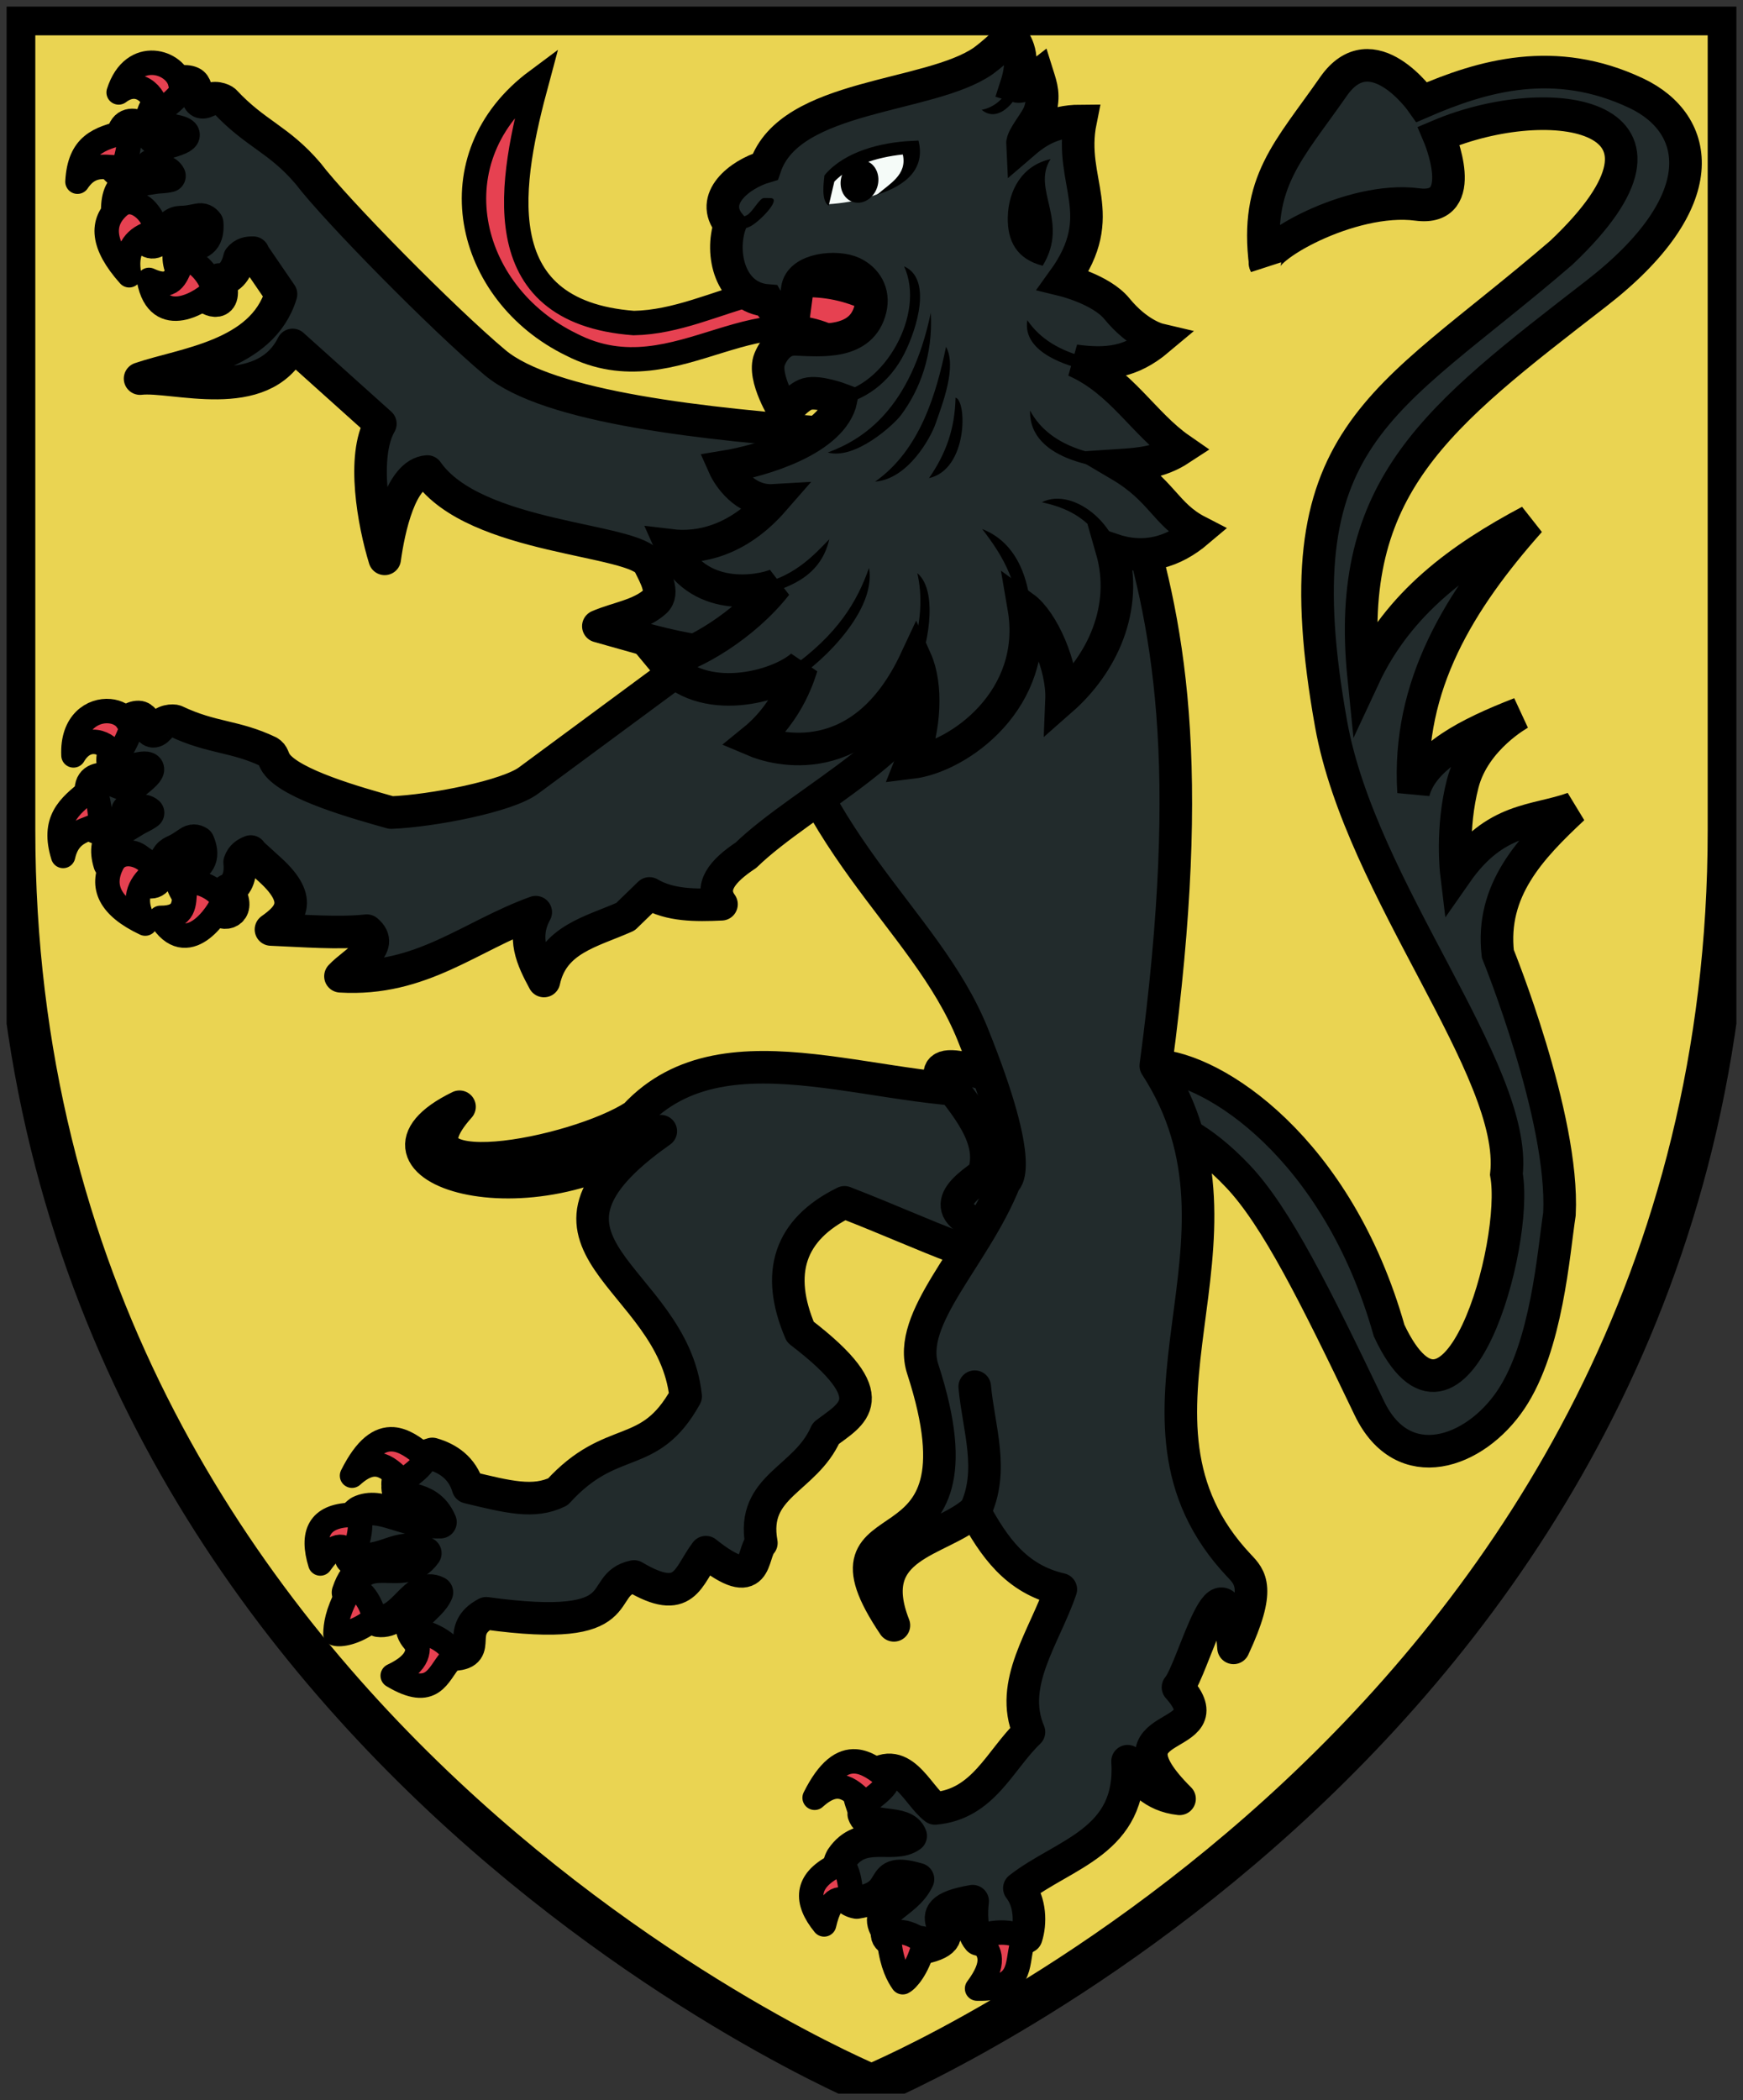 <svg width="132" height="159" viewBox="0 0 132 159" fill="none" xmlns="http://www.w3.org/2000/svg">
<rect x="0" y="0" width="132" height="159" fill="#333333" stroke="none"/>
<g clip-path="url(#clip0_176_1141)">
<path fill-rule="evenodd" clip-rule="evenodd" d="M66 157.877C66 157.877 130.926 131.043 130.926 62.846V1.075H1.074V62.846C1.074 131.043 66 157.877 66 157.877Z" fill="#EAD452" stroke="black" stroke-width="3.2"/>
<path fill-rule="evenodd" clip-rule="evenodd" d="M88.261 85.317C88.614 85.231 90.869 86.004 93.761 89.062C96.652 92.121 99.595 98.037 103.702 106.607C106.25 111.924 111.7 110.029 114.429 105.954C117.159 101.879 117.651 94.837 118.1 91.907C118.467 84.573 113.432 72.207 113.432 72.207C112.885 67.393 115.883 64.232 119.137 61.191C116.192 62.237 113.253 61.855 110.295 66.093C110.295 66.093 109.887 62.726 110.777 59.306C111.668 55.886 115.122 54.008 115.122 54.008C111.123 55.564 107.727 57.317 107.052 59.964C106.549 51.906 110.53 45.443 115.847 39.456C110.609 42.244 105.909 45.624 103.275 51.279C101.802 36.8 108.859 31.535 120.877 22.23C129.897 15.246 128.823 9.378 123.922 7.058C117.748 4.136 112.28 5.734 107.68 7.729C107.68 7.729 103.907 2.353 100.985 6.551C97.597 11.42 95.022 13.768 95.824 20.007C95.226 18.91 102.255 14.813 107.33 15.48C111.416 16.017 108.969 10.274 108.969 10.274C117.399 6.697 129.448 8.533 118.233 19.14C104.673 30.82 96.84 32.753 100.809 54.832C103.063 67.372 114.949 81.033 114.083 88.902C115.025 94.198 110.202 111.365 105.202 100.737C101.28 86.884 91.936 80.878 87.524 80.671L88.261 85.317Z" fill="#222B2C" stroke="black" stroke-width="2.468"/>
<path fill-rule="evenodd" clip-rule="evenodd" d="M11.876 8.059C11.592 8.407 11.02 9.487 12.737 9.803C13.635 9.969 14.864 10.184 12.657 10.793C11.775 10.899 11.348 9.943 10.754 9.659C10.294 9.475 9.66 9.222 9.369 9.932C9.202 11.238 9.01 12.157 8.81 12.78C9.628 13.554 10.338 14.286 11.438 12.547C11.993 12.764 12.645 12.945 12.834 13.32C12.417 13.424 11.988 13.399 11.669 13.46C10.474 13.688 8.95 13.518 8.884 15.735C11.139 15.25 11.464 16.977 10.879 17.847C11.301 18.479 11.732 18.505 12.166 17.927C13.213 16.785 13.328 16.828 13.901 16.807C14.306 16.792 14.693 16.689 14.999 16.638C15.321 16.561 15.541 16.69 15.692 16.9C15.763 17.931 15.414 18.627 14.01 18.496C13.617 18.625 13.419 19.259 13.613 20.023C15.446 20.628 15.433 21.323 15.552 22.342C15.749 22.737 17.314 23.427 16.605 21.161C17.501 21.168 17.944 20.352 18.13 19.553C18.427 19.182 18.792 19.121 19.174 19.131L19.151 19.154L21.282 22.268C19.851 26.976 13.883 27.538 10.608 28.662C13.124 28.366 19.878 30.705 22.161 26.116L28.805 32.08C27.378 34.555 28.3 39.597 29.133 42.308C29.443 40.057 30.336 35.842 32.358 35.697C35.968 40.875 48.2 40.739 49.162 42.704C49.603 43.606 50.357 44.883 49.609 45.55C48.443 46.588 46.745 46.787 45.314 47.406C48.758 48.343 55.901 50.747 57.037 48.39L63.661 32.874C53.356 32.128 41.555 30.85 37.499 27.457C33.605 24.199 25.411 15.879 23.329 13.133C21.082 10.501 19.37 10.181 17.027 7.673C16.892 7.529 16.15 7.231 15.716 7.639C14.628 8.173 15.153 6.55 14.508 6.26C13.502 5.807 11.876 6.989 11.876 8.058V8.059Z" fill="#222B2C" stroke="black" stroke-width="2.466" stroke-linecap="round" stroke-linejoin="round"/>
<path fill-rule="evenodd" clip-rule="evenodd" d="M77.219 82.498C67.398 83.479 55.07 76.944 48.078 84.473C43.657 87.38 29.006 90.246 34.8 83.787C25.681 88.23 40.198 93.084 50.043 85.636C37.845 94.225 50.948 96.501 51.926 105.709C49.139 110.726 46.368 108.412 42.249 112.938C40.419 113.832 38.497 113.33 35.444 112.596C35.013 111.137 33.925 110.412 32.739 110.071C31.479 110.434 30 111.331 30.118 112.471C30.002 114.014 32.352 112.853 33.357 115.234C30.619 115.305 28.801 113.671 27.232 114.459C25.936 115.378 26.416 117.364 26.591 117.977C29.282 118.446 30.032 116.689 32.209 117.585C30.511 119.993 27.556 116.894 26.354 120.564C26.58 121.811 27.675 121.869 28.665 122.698C30.548 122.946 31.447 119.707 33.089 120.55C32.593 121.816 30.325 122.57 31.576 124.026C31.992 124.692 33.205 124.909 34.417 125.254C36.612 125.124 34.439 123.397 36.824 122.135C48.304 123.715 44.97 119.973 48.02 119.347C51.906 121.658 52.065 119.347 53.458 117.508C57.519 120.744 56.852 117.693 57.659 116.811C56.873 112.46 60.987 112.061 62.543 108.516C64.469 107.031 67.237 105.897 60.61 100.836C58.711 96.381 59.765 93.087 63.956 91.024C70.566 93.585 74.567 95.851 80.59 96.466L77.219 82.498Z" fill="#222B2C" stroke="black" stroke-width="2.466" stroke-linecap="round" stroke-linejoin="round"/>
<path fill-rule="evenodd" clip-rule="evenodd" d="M71.175 81.209C73.19 83.739 75.429 86.257 74.468 88.932C72.127 90.541 70.814 92.119 76.466 93.492L79 87.419L74.835 81.414C72.257 80.5 71.278 80.582 71.175 81.209Z" fill="#222B2C" stroke="black" stroke-width="2.466" stroke-linecap="round" stroke-linejoin="round"/>
<path fill-rule="evenodd" clip-rule="evenodd" d="M57.999 48.866C60.417 63.68 70.026 69.276 73.666 78.306C77.825 88.622 76.098 89.418 76.098 89.418C73.812 95.159 68.625 99.785 69.879 103.638C75.355 120.46 60.85 112.873 67.697 123.047C65.277 116.889 71.247 116.729 73.799 114.406C75.263 117.058 76.909 119.537 80.336 120.322C79.12 123.909 76.359 127.449 77.925 131.122C75.709 133.241 74.486 136.583 70.811 136.907C69.419 135.865 68.253 132.561 65.82 134.691C64.294 135.306 65.548 136.675 65.412 137.333C65.839 138.582 68.479 137.7 68.968 138.987C67.654 139.947 65.25 138.432 63.735 140.679C63.072 141.879 63.626 143.829 64.881 144.03C68.334 143.492 66.125 141.284 69.521 142.266C68.594 144.24 65.976 144.456 67.211 146.186C66.785 147.593 70.201 146.53 70.233 147.391C73.734 146.482 68.582 144.801 73.661 143.93C73.566 144.736 73.514 146.147 74.107 146.824C75.145 147.138 76.665 147.303 77.723 146.642C78.058 145.617 78.037 144.009 77.198 142.947C80.555 140.321 85.79 139.433 85.392 133.333C86.276 134.729 87.319 135.959 89.329 136.181C83.011 129.893 93.117 132.105 89.21 127.738C90.392 126.386 92.779 116.298 93.417 124.752C95.525 120.239 94.684 119.422 93.843 118.532C83.239 107.303 96.229 94.047 87.53 80.683C90.616 57.696 88.515 46.995 85.473 37.511L57.999 48.866Z" fill="#222B2C" stroke="black" stroke-width="2.466" stroke-linecap="round" stroke-linejoin="round"/>
<path fill-rule="evenodd" clip-rule="evenodd" d="M62.797 42.276L40.065 59.062C38.498 60.272 32.741 61.392 29.62 61.516C27.09 60.802 22.032 59.406 20.916 57.785C20.635 57.356 20.721 57.148 20.357 56.922C17.754 55.681 16.091 55.917 13.298 54.594C13.126 54.512 12.331 54.532 12.058 55.089C11.216 56.02 11.191 54.296 10.497 54.279C9.412 54.256 8.984 55.953 8.619 56.993C8.466 57.431 8.283 58.672 9.986 58.288C10.877 58.086 12.086 57.807 10.225 59.251C9.437 59.7 8.731 58.977 8.086 58.947C7.597 58.954 6.928 58.962 6.886 59.743C7.15 61.031 7.264 61.972 7.278 62.635C8.291 63.035 9.193 63.439 9.66 61.376C10.246 61.361 10.915 61.262 11.212 61.538C10.856 61.801 10.446 61.952 10.169 62.135C9.127 62.822 7.643 63.271 8.296 65.372C10.242 64.025 11.112 65.507 10.848 66.553C11.445 66.978 11.854 66.832 12.073 66.119C12.681 64.636 12.797 64.625 13.325 64.38C13.698 64.206 14.02 63.959 14.289 63.789C14.564 63.59 14.811 63.617 15.021 63.755C15.419 64.691 15.321 65.487 13.97 65.92C13.645 66.197 13.67 66.872 14.097 67.51C16.001 67.349 16.209 67.995 16.648 68.902C16.965 69.351 18.329 69.032 17.247 67.389C18.086 67.041 18.233 66.097 18.149 65.276C18.306 64.81 18.63 64.608 18.99 64.466L18.977 64.504L20.464 65.857C23.091 68.247 21.868 69.407 20.521 70.367C23.015 70.47 25.648 70.688 27.781 70.456C29.232 71.67 26.849 72.774 25.784 73.909C31.926 74.277 35.572 70.862 40.572 69.057C39.519 70.977 40.308 72.627 41.196 74.268C41.877 71.106 44.794 70.545 47.369 69.399L49.183 67.638C50.742 68.554 52.671 68.551 54.64 68.457C53.705 67.172 54.677 65.944 56.493 64.745C60.861 60.505 70.625 56.026 70.925 50.322L62.797 42.276Z" fill="#222B2C" stroke="black" stroke-width="2.466" stroke-linecap="round" stroke-linejoin="round"/>
<path d="M11.632 4.755C10.636 4.695 9.537 5.272 8.986 6.998C10.43 5.892 11.735 7.061 11.918 8.446C12.452 8.374 14.663 6.375 13.659 6.336C13.521 5.512 12.628 4.815 11.632 4.755ZM9.466 10.004C7.497 10.489 6.019 10.955 5.867 13.755C6.978 12.097 8.272 12.811 9.367 12.655C9.885 10.926 9.891 10.126 9.466 10.004ZM9.863 15.301C9.578 15.285 9.29 15.371 9.026 15.6C7.62 16.819 7.708 18.514 9.784 20.84C9.461 19.03 10.117 18.103 11.323 17.671C12.302 17.319 11.102 15.367 9.863 15.301ZM14.152 19.619C13.863 19.568 13.671 19.704 13.704 20.091C13.301 20.899 13.061 22.018 11.283 21.191C11.994 25.02 15.453 22.806 16.165 21.96C15.906 20.745 14.79 19.731 14.152 19.619ZM8.304 53.84C7.035 53.722 5.448 54.671 5.565 57.188C6.517 55.554 8.123 56.087 8.768 57.292C9.236 57 10.588 54.215 9.648 54.602C9.392 54.161 8.881 53.892 8.304 53.84ZM6.814 59.803C5.162 61.085 3.959 62.141 4.78 64.8C5.236 62.794 6.676 62.909 7.633 62.302C7.517 60.481 7.247 59.737 6.814 59.803ZM9.738 64.659C9.246 64.655 8.772 64.847 8.498 65.386C7.62 67.109 8.283 68.642 10.998 69.92C10.078 68.379 10.366 67.243 11.329 66.333C11.992 65.708 10.82 64.68 9.738 64.659ZM14.665 66.79C14.123 66.751 13.777 66.961 14.005 67.444C13.911 68.363 14.074 69.501 12.149 69.487C14.121 72.734 16.552 69.221 16.919 68.136C16.382 67.304 15.362 66.841 14.665 66.79ZM29.775 108.964C28.756 108.891 27.728 109.581 26.659 111.717C28.511 110.035 29.491 111.203 30.526 112.189C30.397 112.1 32.501 110.877 32.147 110.244C31.354 109.557 30.567 109.026 29.775 108.964ZM26.81 114.649C26.737 114.645 26.654 114.661 26.56 114.684C24.171 114.764 23.564 116.105 24.256 118.365C25.575 116.498 26.12 117.103 26.679 117.664C26.738 118.004 27.9 114.703 26.81 114.649ZM26.853 120.298C26.66 120.286 26.477 120.384 26.328 120.649C25.511 122.131 25.418 123.101 25.403 123.674C25.762 123.784 26.85 123.647 28.063 122.749C28.467 122.628 28.232 121.75 27.797 121.079C27.525 120.659 27.174 120.321 26.853 120.298ZM31.849 123.55C31.54 123.515 31.357 123.598 31.446 123.852C31.804 124.865 31.825 125.874 29.741 126.859C32.796 128.689 33.155 126.742 34.122 125.646C34.848 124.826 32.778 123.656 31.849 123.55ZM64.81 133.348C63.791 133.274 62.762 133.965 61.693 136.101C63.545 134.419 64.525 135.587 65.561 136.573C65.432 136.483 67.535 135.261 67.181 134.628C66.388 133.94 65.602 133.41 64.81 133.348ZM63.605 141.111C63.484 141.103 63.349 141.156 63.197 141.289C61.041 142.419 60.966 143.92 62.412 145.69C62.948 143.391 63.665 143.707 64.379 143.974C64.543 144.241 64.445 141.17 63.605 141.111ZM76.054 146.307C75.027 146.263 73.861 146.594 74.274 147.001C75.008 147.724 75.442 148.615 73.996 150.547C77.461 150.635 76.979 148.716 77.388 147.251C77.567 146.61 76.853 146.344 76.054 146.307ZM68.199 146.269C67.688 146.242 67.28 146.444 67.352 147.065C67.567 148.79 68.048 149.609 68.364 150.065C68.704 149.899 69.464 149.027 69.889 147.48C70.131 147.102 69.449 146.585 68.731 146.369C68.551 146.313 68.369 146.279 68.199 146.269Z" fill="#E64151" stroke="black" stroke-width="1.85" stroke-linecap="round" stroke-linejoin="round"/>
<path fill-rule="evenodd" clip-rule="evenodd" d="M73.83 114.436C75.321 111.33 74.106 108.14 73.818 104.979L73.83 114.436Z" fill="#222B2C"/>
<path d="M73.83 114.436C75.321 111.33 74.106 108.14 73.818 104.979" stroke="black" stroke-width="2.466" stroke-linecap="round" stroke-linejoin="round"/>
<path d="M67.416 23.501C59.834 18.718 54.427 24.342 47.995 24.457C36.608 23.594 38.656 13.574 40.67 6.101C32.862 11.901 35.266 22.201 43.286 26.093C51.41 30.256 57.85 20.964 64.822 26.769" fill="#E64151"/>
<path d="M67.416 23.501C59.834 18.718 54.427 24.342 47.995 24.457C36.608 23.594 38.656 13.574 40.67 6.101C32.862 11.901 35.266 22.201 43.286 26.093C51.41 30.256 57.85 20.964 64.822 26.769" stroke="black" stroke-width="1.85"/>
<path d="M81.829 9.157C80.892 13.783 84.142 16.206 80.528 21.211C80.528 21.211 83.386 21.906 84.581 23.368C86.183 25.328 87.745 25.696 87.745 25.696C85.648 27.46 83.853 27.639 81.405 27.311C84.92 28.86 86.6 32.08 89.378 34.001C87.819 35.022 86.284 35.125 84.816 35.222C88.004 37.105 88.26 38.967 90.711 40.228C88.893 41.769 86.761 42.466 84.193 41.595C85.483 46.073 83.422 50.314 80.393 52.973C80.497 50.444 78.95 47.003 77.53 45.975C78.724 52.923 72.641 57.297 69.008 57.735C70.07 55.09 70.216 51.894 69.355 49.955C65.296 58.647 58.649 56.713 57.071 56.041C59.821 53.81 60.6 50.769 60.734 50.401C58.927 52.016 53.169 53.583 50.292 50.105C52.5 49.631 56.375 47.359 58.792 44.271C57.591 44.783 52.742 45.714 50.796 41.29C52.935 41.551 55.878 40.967 58.572 37.882C56.362 38.011 55.116 35.947 54.849 35.347C57.778 34.869 63.068 33.27 63.707 30.238C63.707 30.238 61.991 29.589 61.13 29.828C60.359 30.043 59.435 31.273 59.435 31.273C59.435 31.273 57.717 28.559 58.286 27.193C58.679 26.248 59.353 25.66 60.245 25.692C62.189 25.761 65.275 26.108 65.921 23.37C66.214 22.125 65.582 21.125 64.579 20.653C63.391 20.094 60.585 20.33 60.38 21.882L60.036 24.486C59.773 24.528 58.59 23.594 58.113 22.75C55.283 22.528 54.532 19.201 55.284 17.006C53.658 15.05 56.014 13.196 57.956 12.622C59.837 7.08 70.369 7.452 74.468 4.607C75.611 3.762 76.573 2.733 76.573 2.733C77.174 3.479 77.6 4.514 76.944 6.523C77.441 6.679 78.026 6.204 78.608 5.748C78.843 6.497 79.126 7.264 78.739 8.449C78.496 9.195 77.401 10.356 77.43 10.914C78.436 10.049 79.625 9.167 81.829 9.157Z" fill="#222B2C" stroke="black" stroke-width="2.466"/>
<path d="M62.71 15.463L62.965 13.358C64.717 12.01 66.883 11.639 69.038 11.245C69.813 13.224 67.188 15.163 62.71 15.463Z" fill="#F5FBF8"/>
<path d="M66.433 14.17C66.157 15.028 65.333 15.529 64.592 15.288C63.851 15.047 63.474 14.156 63.75 13.298C64.026 12.439 64.85 11.939 65.591 12.18C66.332 12.421 66.709 13.312 66.433 14.17Z" fill="black"/>
<path d="M77.594 4.891L76.881 4.874C76.742 6.193 76.317 6.992 75.823 7.504C75.33 8.015 74.762 8.241 74.346 8.311C75.558 9.361 77.004 7.678 77.227 6.652C77.339 6.131 77.523 5.561 77.594 4.891ZM69.559 10.642L68.993 10.672C66.67 10.784 64.009 11.483 62.526 13.168L62.433 13.291C62.381 13.849 62.173 15.191 62.758 15.573L63.185 13.751C64.269 12.59 66.377 11.897 68.372 11.697C68.717 13.238 67.362 13.913 66.416 14.745C68.673 14.024 70.085 12.746 69.559 10.642ZM58.336 14.995L57.86 14.991C57.513 14.988 56.991 16.075 56.549 16.299C56.107 16.524 55.529 16.519 55.148 16.204L54.73 16.934C55.338 17.437 56.153 17.478 56.838 17.129C57.523 16.781 59.258 15.003 58.336 14.995ZM68.469 20.164C69.297 21.971 68.921 24.25 67.864 26.16C66.808 28.07 65.095 29.547 63.291 29.762L63.287 30.68C65.427 30.425 67.39 28.952 68.489 26.768C69.478 24.804 70.584 21.102 68.469 20.164ZM77.799 24.24C77.386 26.809 81.194 27.744 82.001 27.966L82.238 27.063C80.251 26.535 78.792 25.682 77.799 24.24ZM70.491 23.672C68.961 30.988 65.366 33.266 62.692 34.257C64.769 34.831 67.69 32.157 68.236 31.423C69.652 29.521 70.67 26.907 70.491 23.672ZM71.645 26.255C70.908 29.804 69.677 34.075 66.271 36.463C68.757 36.268 70.472 33.171 70.855 32.069C71.389 30.53 72.473 27.766 71.645 26.255ZM78.007 31.082C77.926 35.037 83.827 35.52 85.758 35.625L85.867 34.711C83.397 34.589 79.629 34.087 78.007 31.082ZM72.365 30.106C72.313 32.444 71.655 34.323 70.354 36.197C73.308 35.538 73.237 30.324 72.365 30.106ZM78.898 38.024C79.5 38.16 80.756 38.437 81.885 39.271C83.015 40.106 84.016 41.441 84.143 43.776L84.954 43.641C85.195 39.976 81.342 36.788 78.898 38.024ZM74.382 40.05C76.067 42.227 77.182 44.225 77.292 47.71L78.118 47.611C78.157 44.639 77.407 41.232 74.382 40.05ZM69.47 43.389C69.832 44.957 69.886 47.17 68.801 50.161L69.586 50.355C70.032 49.543 71.23 44.888 69.47 43.389ZM62.804 40.823C61.649 42.022 60.281 43.49 57.934 44.114L58.068 45.016C59.265 44.494 62.091 43.944 62.804 40.823ZM65.811 42.996C64.92 45.527 63.467 48.018 59.815 50.611L60.203 51.381C61.278 50.941 66.448 46.589 65.811 42.996Z" fill="black"/>
<path d="M79.562 12.045C78.081 14.339 81.031 16.726 78.964 20.118C77.006 19.618 76.282 18.258 76.321 16.445C76.365 14.42 77.392 12.528 79.562 12.045Z" fill="black"/>
</g>
<defs>
<clipPath id="clip0_176_1141">
<rect width="131" height="158" fill="white" transform="translate(0.5 0.5)"/>
</clipPath>
</defs>
</svg>
